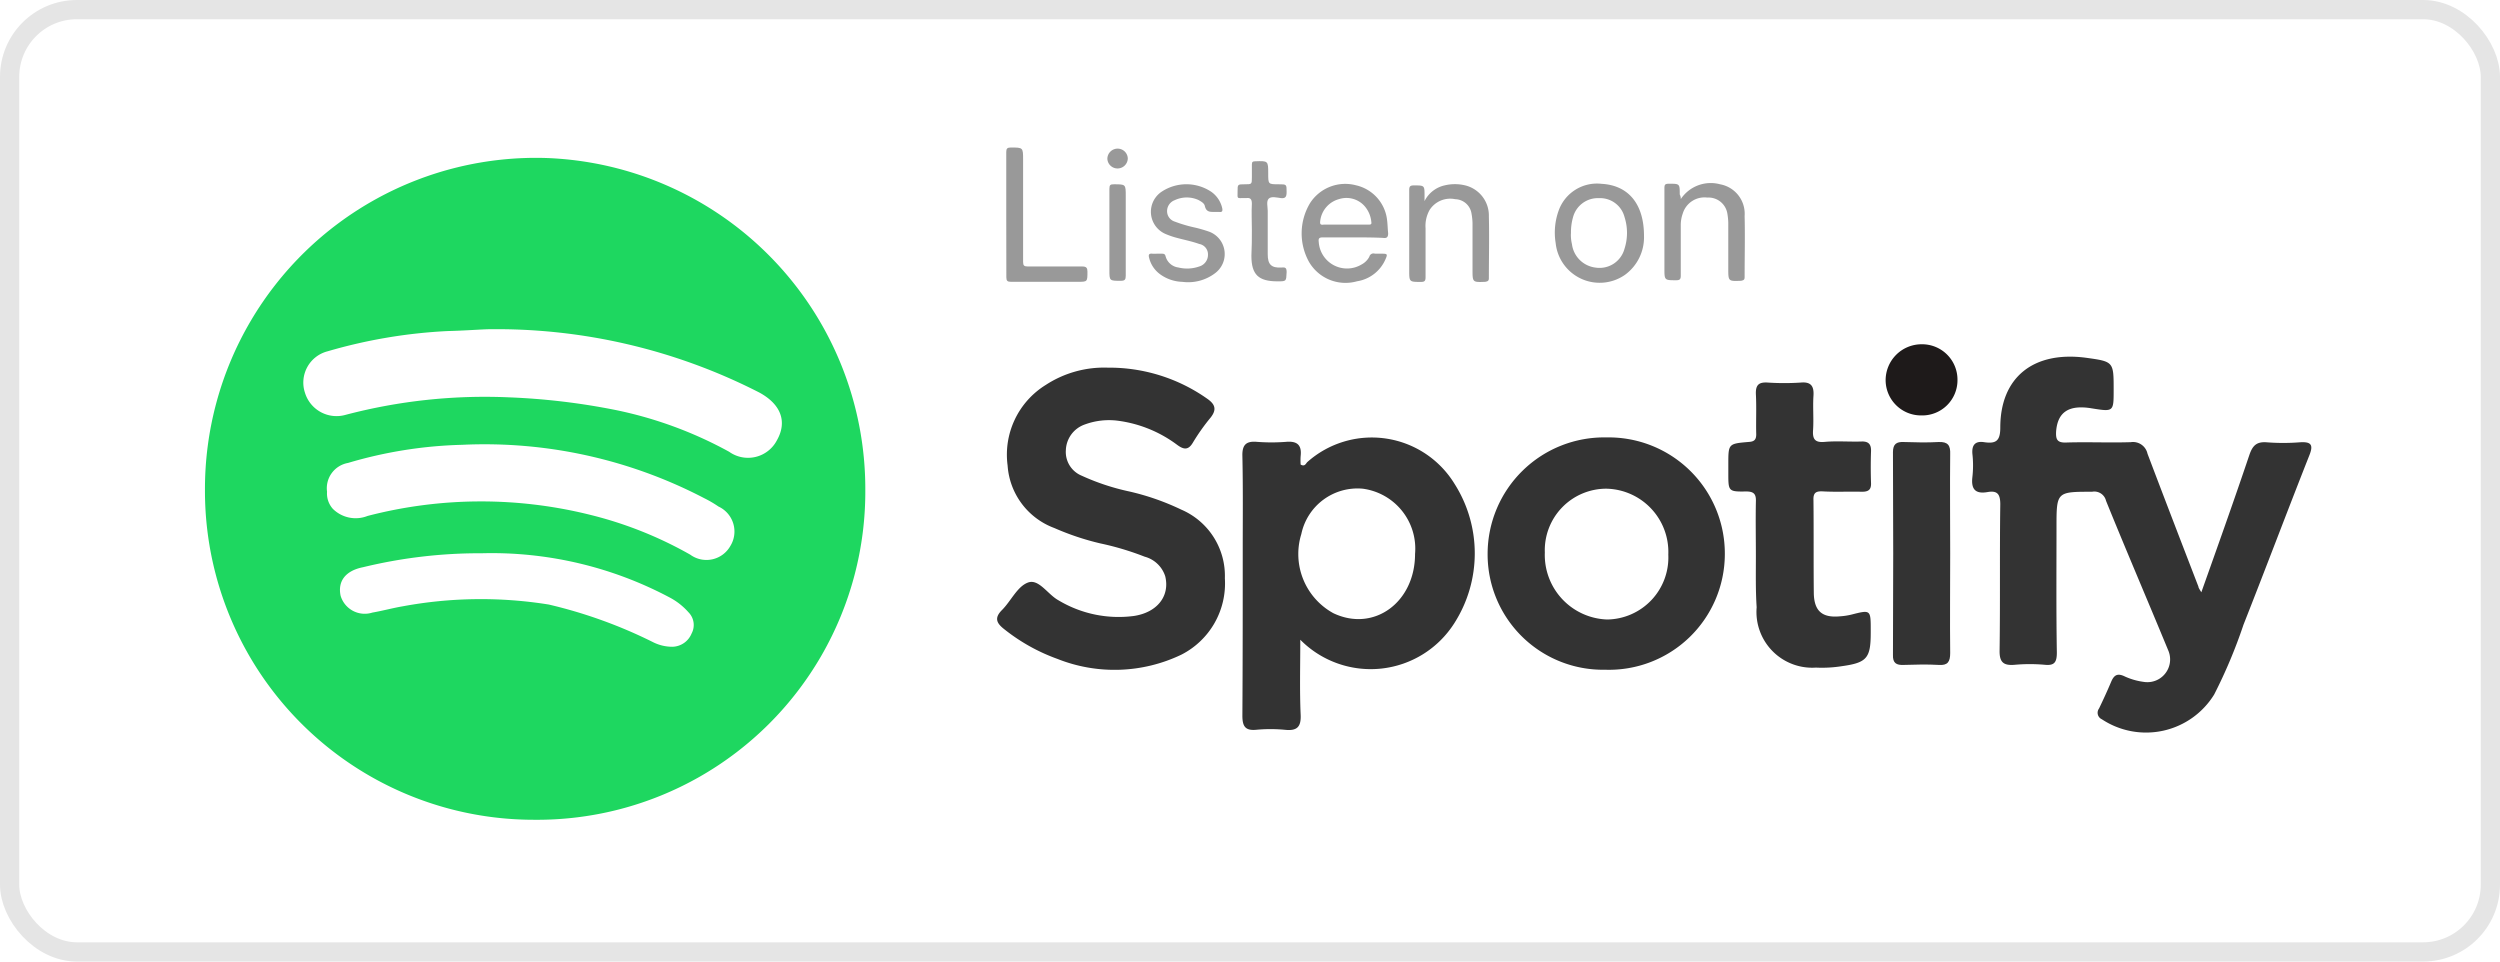 <svg xmlns="http://www.w3.org/2000/svg" width="130" height="50" viewBox="0 0 130 50">
  <g id="그룹_133" data-name="그룹 133" transform="translate(-2617 1664)">
    <g id="사각형_415" data-name="사각형 415" transform="translate(2617 -1664)" fill="none" stroke="#e5e5e5" stroke-width="1">
      <rect width="130" height="50" rx="4" stroke="none"/>
      <rect x="0.5" y="0.5" width="129" height="49" rx="3.5" fill="none"/>
    </g>
    <path id="패스_13137" data-name="패스 13137" d="M-948.162,765.3a17.064,17.064,0,0,1-17.232,17.178A17.1,17.1,0,0,1-982.5,765.335a17.214,17.214,0,0,1,17.74-17.269A17.214,17.214,0,0,1-948.162,765.3Zm-19.718-8.326c-.472.018-1.233.073-2,.091a26.9,26.9,0,0,0-6.24,1.052,1.679,1.679,0,0,0-1.179,2.159,1.717,1.717,0,0,0,2.122,1.143,28.437,28.437,0,0,1,8.489-.907,35.2,35.2,0,0,1,5.514.653,21.011,21.011,0,0,1,5.932,2.177,1.692,1.692,0,0,0,2.485-.6c.544-.961.218-1.868-.925-2.485A29.994,29.994,0,0,0-967.88,756.972Zm-8.272,8.453a1.192,1.192,0,0,0,.308.889,1.685,1.685,0,0,0,1.8.363,23.438,23.438,0,0,1,11.591-.054,20.4,20.4,0,0,1,5.188,2.068,1.427,1.427,0,0,0,2.086-.453,1.432,1.432,0,0,0-.617-2.05,6.12,6.12,0,0,0-.744-.435,24.678,24.678,0,0,0-12.589-2.775,22.749,22.749,0,0,0-5.932.943A1.336,1.336,0,0,0-976.151,765.425Zm8.108,3.193a25.675,25.675,0,0,0-6.24.726c-.907.181-1.324.726-1.161,1.487a1.307,1.307,0,0,0,1.651.871c.526-.091,1.052-.236,1.578-.326a22.273,22.273,0,0,1,7.6-.091,24.83,24.83,0,0,1,5.387,1.941,2.235,2.235,0,0,0,1.034.254,1.106,1.106,0,0,0,1-.689.939.939,0,0,0-.163-1.106,3.457,3.457,0,0,0-1-.78A19.724,19.724,0,0,0-968.043,768.618Z" transform="translate(3610.158 -2403.85)" fill="#1ed760"/>
    <path id="패스_13138" data-name="패스 13138" d="M-463.961,817.331c.871-2.449,1.705-4.789,2.5-7.147.163-.472.363-.689.889-.653a11.162,11.162,0,0,0,1.741,0c.58-.036.707.127.49.671-1.161,2.939-2.267,5.877-3.428,8.816a26.453,26.453,0,0,1-1.524,3.628,4.162,4.162,0,0,1-5.841,1.288.371.371,0,0,1-.145-.562c.218-.453.435-.925.635-1.4.163-.381.363-.435.726-.254a3.445,3.445,0,0,0,.961.272,1.183,1.183,0,0,0,1.27-1.651c-1.07-2.594-2.177-5.17-3.229-7.764a.626.626,0,0,0-.726-.472c-1.85,0-1.85,0-1.85,1.85,0,2.177-.018,4.335.018,6.512,0,.508-.127.689-.635.635a8.748,8.748,0,0,0-1.542,0c-.6.054-.816-.127-.8-.762.036-2.521,0-5.061.036-7.582,0-.544-.163-.726-.671-.635-.635.109-.853-.163-.78-.78a5.447,5.447,0,0,0,0-1.215c-.036-.472.163-.671.617-.6.617.091.834-.073.834-.762,0-2.612,1.723-3.991,4.462-3.628,1.433.2,1.433.2,1.433,1.669,0,1.143,0,1.143-1.143.961-1.2-.2-1.778.2-1.85,1.215-.018.4.054.58.526.562,1.125-.036,2.231.018,3.356-.018a.771.771,0,0,1,.871.6c.871,2.3,1.76,4.607,2.648,6.911C-464.106,817.1-464.07,817.15-463.961,817.331Z" transform="translate(3195.43 -2450.532)" fill="#333"/>
    <path id="패스_13139" data-name="패스 13139" d="M-682.094,838.692c0,1.379-.036,2.63.018,3.882.036.671-.2.871-.834.8a7.956,7.956,0,0,0-1.469,0c-.562.054-.726-.163-.726-.726.018-2.866.018-5.732.018-8.6,0-1.633.018-3.265-.018-4.9-.018-.6.2-.8.78-.744a9.939,9.939,0,0,0,1.469,0c.562-.054.853.127.78.744a3.485,3.485,0,0,0,0,.435c.218.127.272-.054.345-.127a5.043,5.043,0,0,1,7.655,1.125,6.737,6.737,0,0,1,0,7.238A5.15,5.15,0,0,1-682.094,838.692Zm5.968-4.462a3.145,3.145,0,0,0-2.721-3.392,2.985,2.985,0,0,0-3.193,2.358,3.509,3.509,0,0,0,1.669,4.118C-678.266,838.311-676.126,836.751-676.126,834.23Z" transform="translate(3366.709 -2469.426)" fill="#333"/>
    <path id="패스_13140" data-name="패스 13140" d="M-749.641,808.2a8.839,8.839,0,0,1,5.17,1.614c.417.29.508.562.181.98a10.66,10.66,0,0,0-.925,1.306c-.236.4-.472.363-.8.127a6.563,6.563,0,0,0-3.12-1.27,3.631,3.631,0,0,0-1.705.2,1.466,1.466,0,0,0-.979,1.324,1.335,1.335,0,0,0,.834,1.342,11.93,11.93,0,0,0,2.467.816,12.9,12.9,0,0,1,2.7.943,3.747,3.747,0,0,1,2.267,3.573,4.155,4.155,0,0,1-2.267,3.972,8.037,8.037,0,0,1-6.44.218,9.7,9.7,0,0,1-2.739-1.524c-.4-.308-.58-.581-.145-1.016.472-.472.8-1.233,1.36-1.433s1.016.617,1.578.925a6.079,6.079,0,0,0,3.918.816c1.215-.181,1.887-1.034,1.633-2.068a1.542,1.542,0,0,0-1.07-1.016,14.625,14.625,0,0,0-2.3-.689,13.743,13.743,0,0,1-2.394-.8,3.735,3.735,0,0,1-2.431-3.247,4.262,4.262,0,0,1,1.977-4.19A5.55,5.55,0,0,1-749.641,808.2Z" transform="translate(3424.244 -2453.082)" fill="#333"/>
    <path id="패스_13141" data-name="패스 13141" d="M-608.687,840.28a6,6,0,0,1-6.113-6.04,6.06,6.06,0,0,1,6.186-6.04,6.04,6.04,0,0,1,6.149,6.095A6.024,6.024,0,0,1-608.687,840.28Zm.073-9.414a3.2,3.2,0,0,0-3.211,3.319,3.358,3.358,0,0,0,3.247,3.483,3.226,3.226,0,0,0,3.174-3.374A3.292,3.292,0,0,0-608.614,830.866Z" transform="translate(3309.156 -2469.454)" fill="#333"/>
    <path id="패스_13142" data-name="패스 13142" d="M-544.367,821.5c0-.943-.018-1.886,0-2.83.018-.4-.091-.544-.508-.544-.925.018-.925-.018-.925-.943v-.472c0-1.07,0-1.07,1.07-1.161.29-.018.381-.127.381-.4-.018-.689.018-1.4-.018-2.086-.018-.49.163-.635.635-.6a13.1,13.1,0,0,0,1.687,0c.562-.054.708.2.671.707-.036.581.018,1.161-.018,1.741-.036.472.073.689.617.635.617-.054,1.252,0,1.887-.018.381-.018.526.145.508.526-.018.544-.018,1.07,0,1.614.018.363-.127.472-.472.472-.671-.018-1.342.018-2.013-.018-.345-.018-.526.036-.508.453.018,1.614,0,3.229.018,4.843.018.925.435,1.288,1.36,1.2a3.415,3.415,0,0,0,.6-.091c1-.254,1-.254,1,.816v.127c0,1.324-.2,1.56-1.506,1.741a6.6,6.6,0,0,1-1.342.073,2.9,2.9,0,0,1-3.084-3.138C-544.385,823.278-544.367,822.39-544.367,821.5Z" transform="translate(3252.673 -2456.57)" fill="#333"/>
    <path id="패스_13143" data-name="패스 13143" d="M-495.63,835.3c0,1.723-.018,3.446,0,5.17,0,.453-.127.653-.6.617-.6-.036-1.215-.018-1.814,0-.381.018-.58-.091-.562-.526.018-3.519.018-7.02,0-10.539,0-.417.181-.544.562-.526.6.018,1.215.036,1.814,0,.49-.018.617.181.6.635C-495.648,831.851-495.63,833.574-495.63,835.3Z" transform="translate(3214.04 -2470.511)" fill="#333"/>
    <path id="패스_13151" data-name="패스 13151" d="M-498.832,801.5a1.839,1.839,0,0,1,1.868,1.85,1.832,1.832,0,0,1-1.886,1.85,1.839,1.839,0,0,1-1.85-1.814A1.87,1.87,0,0,1-498.832,801.5Z" transform="translate(3215.753 -2447.598)" fill="#1e1a1a"/>
    <g id="그룹_132" data-name="그룹 132" transform="translate(12 50.01)">
      <path id="패스_13292" data-name="패스 13292" d="M-1235.174,493.738h-1.567c-.186,0-.239.053-.212.239a1.473,1.473,0,0,0,2.23,1.168.961.961,0,0,0,.4-.4.221.221,0,0,1,.292-.159h.372c.266,0,.292.027.186.266a1.932,1.932,0,0,1-1.487,1.168,2.195,2.195,0,0,1-2.5-1.009,3.059,3.059,0,0,1,.053-3.053,2.176,2.176,0,0,1,2.39-.929,2.092,2.092,0,0,1,1.62,1.832c.027.212.027.425.053.664,0,.212-.08.266-.266.239C-1234.138,493.738-1234.669,493.738-1235.174,493.738Zm-.425-.664h1.221c.106,0,.186,0,.159-.133a1.447,1.447,0,0,0-.345-.823,1.26,1.26,0,0,0-1.328-.372,1.336,1.336,0,0,0-.982,1.115c-.026.186,0,.239.186.212Z" transform="translate(3910.528 -2195.404)" fill="#999"/>
      <path id="패스_13289" data-name="패스 13289" d="M-1183.621,493.6a2.412,2.412,0,0,1-.982,2.018,2.3,2.3,0,0,1-3.611-1.646,3.368,3.368,0,0,1,.159-1.7,2.115,2.115,0,0,1,2.23-1.381C-1184.444,490.968-1183.621,491.924-1183.621,493.6Zm-3.8-.133a2,2,0,0,0,.053.558,1.407,1.407,0,0,0,1.221,1.221,1.344,1.344,0,0,0,1.513-.982,2.683,2.683,0,0,0,0-1.646,1.311,1.311,0,0,0-1.328-.982,1.335,1.335,0,0,0-1.354,1.009A2.8,2.8,0,0,0-1187.418,493.464Z" transform="translate(3874.109 -2195.342)" fill="#999"/>
      <path id="패스_13290" data-name="패스 13290" d="M-1165.95,491.645a1.87,1.87,0,0,1,2.044-.77,1.556,1.556,0,0,1,1.275,1.646c.026,1.062,0,2.124,0,3.186,0,.133-.053.159-.186.186-.664.027-.664.027-.664-.637v-2.39a3.246,3.246,0,0,0-.053-.5.992.992,0,0,0-1.036-.8,1.18,1.18,0,0,0-1.275.823,1.786,1.786,0,0,0-.106.637v2.6c0,.186-.053.239-.239.239-.611,0-.611,0-.611-.611v-4.169c0-.186.026-.239.239-.239.558,0,.558,0,.558.558A.486.486,0,0,1-1165.95,491.645Z" transform="translate(3858.351 -2195.302)" fill="#999"/>
      <path id="패스_13291" data-name="패스 13291" d="M-1216,491.858a1.55,1.55,0,0,1,1.062-.823,2.274,2.274,0,0,1,1.036,0,1.614,1.614,0,0,1,1.248,1.62c.027,1.062,0,2.151,0,3.213,0,.133-.053.159-.186.186-.664.027-.664.027-.664-.637V493a3.246,3.246,0,0,0-.053-.5.879.879,0,0,0-.849-.743,1.271,1.271,0,0,0-1.328.558,1.693,1.693,0,0,0-.212.956v2.549c0,.186-.053.239-.239.239-.611,0-.611,0-.611-.611v-4.169c0-.186.053-.239.239-.239.558,0,.558,0,.558.531Z" transform="translate(3895.075 -2195.409)" fill="#999"/>
      <path id="패스_13294" data-name="패스 13294" d="M-1267.34,494.6h.239c.106,0,.159.026.186.133a.792.792,0,0,0,.664.584,1.9,1.9,0,0,0,1.089-.053.629.629,0,0,0,.452-.611.548.548,0,0,0-.452-.558c-.372-.133-.77-.212-1.168-.319a4.133,4.133,0,0,1-.611-.212,1.255,1.255,0,0,1-.159-2.2,2.329,2.329,0,0,1,2.575.027,1.422,1.422,0,0,1,.557.85c.026.133,0,.212-.159.186h-.212c-.239,0-.451.027-.531-.292-.026-.159-.186-.239-.319-.319a1.467,1.467,0,0,0-1.248,0,.608.608,0,0,0-.4.584.566.566,0,0,0,.4.531,7.358,7.358,0,0,0,1.089.319,7.327,7.327,0,0,1,.717.212,1.241,1.241,0,0,1,.292,2.151,2.31,2.31,0,0,1-1.7.451,2.064,2.064,0,0,1-1.168-.4,1.485,1.485,0,0,1-.557-.823c-.053-.186-.027-.266.186-.239Z" transform="translate(3932.525 -2195.418)" fill="#999"/>
      <path id="패스_13297" data-name="패스 13297" d="M-1295.7,487.278v-3.239c0-.186.053-.239.239-.239.637,0,.637,0,.637.637v5.31c0,.186.053.239.239.239h2.841c.213,0,.266.08.266.266,0,.531,0,.531-.5.531h-3.478c-.186,0-.239-.053-.239-.239Z" transform="translate(3953.025 -2190.139)" fill="#999"/>
      <path id="패스_13293" data-name="패스 13293" d="M-1249.663,490.036c0-.451-.026-.9,0-1.354,0-.239-.08-.319-.292-.292h-.106c-.4,0-.345.053-.345-.345,0-.372,0-.372.372-.372s.372,0,.372-.372v-.664c0-.133.053-.159.159-.159.69-.027.69-.027.69.637,0,.558,0,.558.557.558.4,0,.4,0,.4.4,0,.239-.053.345-.292.319-.212-.027-.5-.106-.637.027s-.053.425-.053.637v2.257c0,.531.186.717.717.69.212-.027.266.027.266.239-.026.478,0,.478-.478.478-.982,0-1.354-.345-1.354-1.328C-1249.663,490.938-1249.663,490.487-1249.663,490.036Z" transform="translate(3919.76 -2192.1)" fill="#999"/>
      <path id="패스_13295" data-name="패스 13295" d="M-1275.5,493.522v-2.283c0-.212.053-.239.239-.239.611,0,.611,0,.611.611v4.142c0,.212-.053.266-.266.266-.584,0-.584,0-.584-.558Z" transform="translate(3938.189 -2195.427)" fill="#999"/>
      <path id="패스_13296" data-name="패스 13296" d="M-1275.369,485.036a.528.528,0,0,1-.531-.5.533.533,0,0,1,.531-.531.528.528,0,0,1,.531.5A.533.533,0,0,1-1275.369,485.036Z" transform="translate(3938.483 -2190.286)" fill="#999"/>
    </g>
  </g>
</svg>
